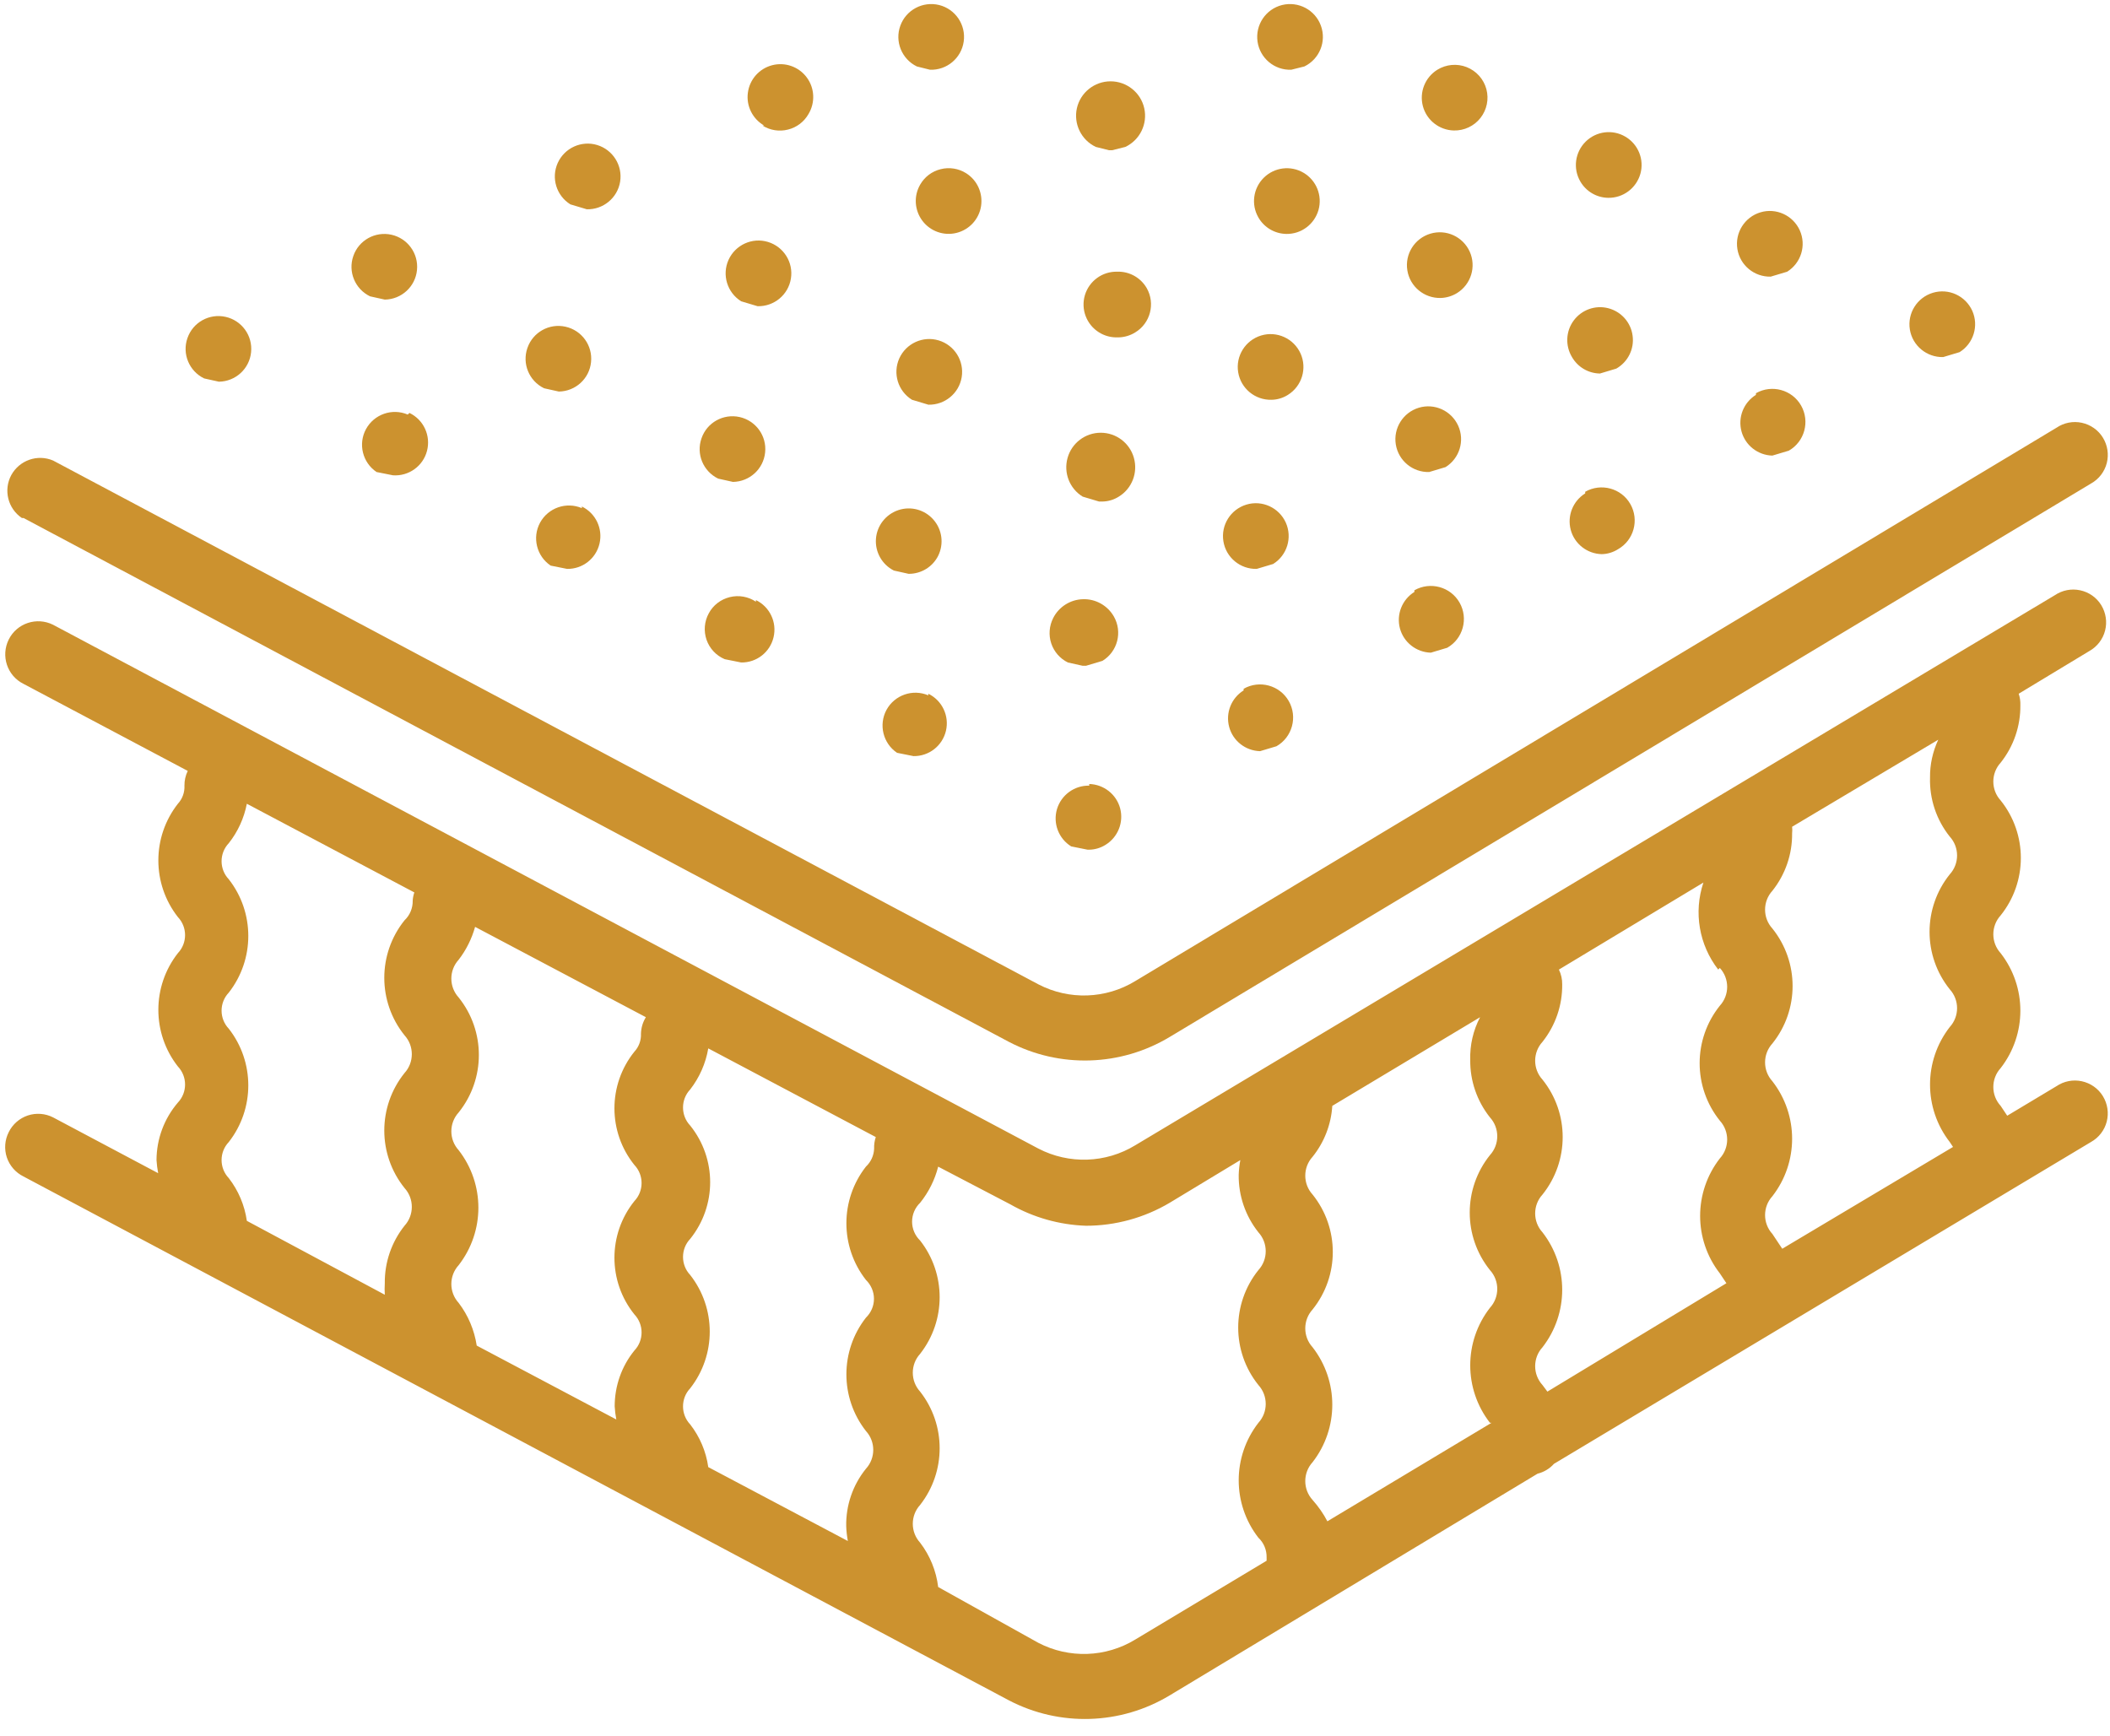 <svg width="79" height="65" viewBox="0 0 79 65" fill="none" xmlns="http://www.w3.org/2000/svg">
<path d="M0.881 19.396L37.771 39.009C39.674 40.005 41.958 39.934 43.797 38.825L78.289 18.105C78.581 17.942 78.796 17.665 78.879 17.34C78.962 17.017 78.91 16.672 78.734 16.387C78.559 16.101 78.273 15.901 77.944 15.83C77.618 15.759 77.274 15.827 76.998 16.015L42.505 36.734C41.402 37.408 40.025 37.454 38.878 36.857L1.988 17.244C1.404 16.995 0.728 17.232 0.423 17.788C0.122 18.345 0.294 19.043 0.82 19.396L0.881 19.396Z" fill="#CC922F"/>
<path d="M0.327 42.391C0.179 42.683 0.152 43.024 0.256 43.338C0.361 43.648 0.585 43.906 0.88 44.051L37.77 63.664C39.673 64.66 41.957 64.589 43.795 63.48L57.568 55.179C57.804 55.121 58.02 54.992 58.182 54.81L78.288 42.76C78.58 42.597 78.795 42.321 78.878 41.995C78.961 41.672 78.909 41.328 78.733 41.042C78.558 40.756 78.272 40.556 77.943 40.485C77.617 40.414 77.273 40.482 76.996 40.67L75.152 41.776L74.906 41.407C74.54 41.008 74.54 40.393 74.906 39.993C75.89 38.727 75.89 36.956 74.906 35.69C74.54 35.29 74.54 34.675 74.906 34.275C75.914 33.018 75.914 31.229 74.906 29.971C74.54 29.572 74.54 28.957 74.906 28.557C75.392 27.946 75.653 27.186 75.644 26.405C75.65 26.261 75.628 26.113 75.582 25.975L78.226 24.377C78.518 24.214 78.733 23.937 78.816 23.611C78.899 23.288 78.847 22.944 78.672 22.658C78.497 22.372 78.211 22.172 77.882 22.102C77.556 22.031 77.212 22.099 76.935 22.286L42.504 42.883C41.401 43.556 40.024 43.602 38.877 43.006L1.987 23.393C1.375 23.088 0.631 23.334 0.327 23.946C0.023 24.558 0.268 25.302 0.88 25.606L7.029 28.865C6.946 29.037 6.903 29.227 6.906 29.418C6.918 29.667 6.829 29.913 6.66 30.095C5.685 31.34 5.685 33.092 6.66 34.337C7.019 34.715 7.019 35.311 6.66 35.689C5.685 36.934 5.685 38.687 6.66 39.932C7.019 40.31 7.019 40.906 6.66 41.284C6.146 41.884 5.863 42.646 5.86 43.436C5.87 43.602 5.891 43.765 5.922 43.928L1.987 41.838C1.695 41.69 1.354 41.663 1.04 41.767C0.73 41.872 0.471 42.096 0.327 42.391ZM17.173 48.785C16.807 48.385 16.807 47.771 17.173 47.371C18.157 46.104 18.157 44.334 17.173 43.067C16.807 42.667 16.807 42.053 17.173 41.653C18.181 40.396 18.181 38.606 17.173 37.349C16.807 36.949 16.807 36.335 17.173 35.935C17.456 35.569 17.662 35.151 17.788 34.705L24.182 38.087C24.068 38.271 24.004 38.483 23.998 38.702C24.01 38.951 23.921 39.197 23.752 39.378C22.756 40.617 22.756 42.382 23.752 43.62C24.111 43.998 24.111 44.595 23.752 44.973C22.756 46.212 22.756 47.977 23.752 49.215C24.111 49.593 24.111 50.19 23.752 50.568C23.272 51.158 23.014 51.899 23.014 52.658C23.023 52.824 23.045 52.987 23.075 53.15L17.849 50.383C17.76 49.803 17.53 49.252 17.173 48.785ZM32.421 47.924C32.611 48.109 32.722 48.364 32.722 48.631C32.722 48.899 32.611 49.154 32.421 49.338C31.446 50.583 31.446 52.336 32.421 53.581C32.787 53.98 32.787 54.595 32.421 54.995C31.929 55.603 31.668 56.366 31.683 57.147C31.689 57.331 31.711 57.519 31.744 57.7L26.518 54.933C26.436 54.349 26.202 53.799 25.842 53.335C25.483 52.957 25.483 52.36 25.842 51.982C26.817 50.737 26.817 48.985 25.842 47.74C25.483 47.362 25.483 46.765 25.842 46.387C26.838 45.148 26.838 43.384 25.842 42.145C25.483 41.767 25.483 41.17 25.842 40.792C26.19 40.343 26.423 39.815 26.518 39.255L32.79 42.575C32.744 42.714 32.722 42.861 32.728 43.006C32.719 43.264 32.608 43.507 32.421 43.682C31.446 44.927 31.446 46.679 32.421 47.924ZM49.144 56.163C48.779 55.764 48.779 55.149 49.144 54.749C50.128 53.483 50.128 51.712 49.144 50.445C48.779 50.046 48.779 49.431 49.144 49.031C50.153 47.774 50.153 45.985 49.144 44.727C48.779 44.328 48.779 43.713 49.144 43.313C49.581 42.769 49.839 42.102 49.882 41.407L55.416 38.087C55.157 38.579 55.031 39.129 55.047 39.685C55.037 40.466 55.299 41.226 55.784 41.837C56.15 42.237 56.15 42.852 55.784 43.252C54.776 44.509 54.776 46.298 55.784 47.555C56.15 47.955 56.15 48.57 55.784 48.969C54.801 50.236 54.801 52.007 55.784 53.273H55.846L49.698 56.962C49.547 56.673 49.359 56.406 49.144 56.163ZM64.392 36.243C64.758 36.643 64.758 37.258 64.392 37.657C63.384 38.915 63.384 40.704 64.392 41.961C64.758 42.361 64.758 42.976 64.392 43.375C63.408 44.642 63.408 46.413 64.392 47.679L64.638 48.048L57.936 52.106L57.752 51.86C57.386 51.46 57.386 50.845 57.752 50.446C58.736 49.179 58.736 47.408 57.752 46.142C57.386 45.742 57.386 45.127 57.752 44.728C58.76 43.47 58.76 41.681 57.752 40.424C57.386 40.024 57.386 39.409 57.752 39.01C58.238 38.398 58.499 37.639 58.49 36.858C58.493 36.667 58.45 36.477 58.367 36.304L63.777 33.046C63.405 34.156 63.614 35.379 64.331 36.304L64.392 36.243ZM73 31.324C73.366 31.724 73.366 32.339 73 32.739C71.992 33.996 71.992 35.785 73 37.042C73.366 37.442 73.366 38.057 73 38.456C72.016 39.723 72.016 41.494 73 42.76L73.123 42.945L66.729 46.757L66.36 46.203C65.994 45.804 65.994 45.189 66.36 44.789C67.344 43.523 67.344 41.752 66.36 40.486C65.994 40.086 65.994 39.471 66.36 39.071C67.368 37.814 67.368 36.025 66.36 34.767C65.994 34.368 65.994 33.753 66.36 33.353C66.846 32.742 67.107 31.982 67.098 31.201C67.107 31.118 67.107 31.038 67.098 30.956L72.57 27.697C72.364 28.14 72.256 28.622 72.262 29.111C72.238 29.913 72.499 30.697 73 31.324ZM40.66 45.896C41.763 45.896 42.846 45.598 43.795 45.035L46.439 43.437C46.405 43.618 46.384 43.806 46.378 43.99C46.368 44.771 46.63 45.53 47.116 46.142C47.481 46.542 47.481 47.157 47.116 47.556C46.107 48.814 46.107 50.603 47.116 51.86C47.481 52.26 47.481 52.875 47.116 53.274C46.132 54.541 46.132 56.312 47.116 57.578C47.319 57.769 47.429 58.036 47.423 58.316V58.439L42.504 61.39C41.401 62.063 40.023 62.109 38.877 61.513L35.126 59.423C35.053 58.82 34.819 58.245 34.45 57.763C34.084 57.363 34.084 56.748 34.45 56.349C35.425 55.103 35.425 53.351 34.45 52.106C34.084 51.706 34.084 51.092 34.45 50.692C35.425 49.447 35.425 47.695 34.45 46.45C34.259 46.265 34.149 46.01 34.149 45.743C34.149 45.475 34.259 45.22 34.45 45.036C34.77 44.639 35 44.178 35.126 43.683L37.832 45.097C38.696 45.589 39.667 45.862 40.66 45.896ZM8.566 44.113C8.206 43.735 8.206 43.139 8.566 42.761C9.54 41.516 9.54 39.763 8.566 38.518C8.206 38.14 8.206 37.544 8.566 37.166C9.54 35.92 9.54 34.168 8.566 32.923C8.206 32.545 8.206 31.949 8.566 31.571C8.907 31.14 9.138 30.633 9.242 30.095L15.513 33.415C15.48 33.514 15.458 33.618 15.452 33.722C15.458 34.002 15.347 34.27 15.145 34.46C14.136 35.718 14.136 37.507 15.145 38.764C15.51 39.164 15.51 39.779 15.145 40.178C14.136 41.436 14.136 43.225 15.145 44.482C15.51 44.882 15.51 45.497 15.145 45.896C14.659 46.508 14.398 47.267 14.407 48.048C14.398 48.193 14.398 48.334 14.407 48.479L9.242 45.712C9.159 45.128 8.925 44.577 8.566 44.113Z" fill="#CC922F"/>
<path d="M40.782 29.417C40.229 29.405 39.734 29.764 39.574 30.296C39.417 30.828 39.635 31.4 40.106 31.692L40.72 31.815H40.782C41 31.812 41.212 31.747 41.397 31.63C41.858 31.344 42.079 30.788 41.938 30.262C41.796 29.74 41.326 29.371 40.782 29.355L40.782 29.417Z" fill="#CC922F"/>
<path d="M72.754 13.37L73.369 13.185C73.892 12.859 74.094 12.198 73.843 11.636C73.587 11.073 72.957 10.784 72.367 10.963C71.777 11.141 71.408 11.728 71.506 12.337C71.604 12.945 72.139 13.385 72.754 13.37Z" fill="#CC922F"/>
<path d="M65.743 14.785C65.282 15.071 65.061 15.627 65.203 16.153C65.344 16.675 65.814 17.044 66.358 17.059L66.973 16.875C67.567 16.537 67.772 15.778 67.434 15.184C67.096 14.591 66.337 14.385 65.744 14.723L65.743 14.785Z" fill="#CC922F"/>
<path d="M59.351 18.474C58.89 18.76 58.669 19.316 58.81 19.842C58.951 20.365 59.422 20.734 59.966 20.749C60.184 20.746 60.396 20.681 60.581 20.564C61.174 20.226 61.38 19.467 61.042 18.874C60.704 18.28 59.944 18.075 59.351 18.413L59.351 18.474Z" fill="#CC922F"/>
<path d="M46.562 25.851C46.101 26.137 45.879 26.693 46.021 27.219C46.162 27.742 46.633 28.111 47.177 28.126L47.792 27.942C48.385 27.603 48.591 26.844 48.253 26.251C47.914 25.657 47.155 25.451 46.562 25.79L46.562 25.851Z" fill="#CC922F"/>
<path d="M52.956 22.164C52.495 22.45 52.274 23.006 52.415 23.532C52.557 24.054 53.027 24.423 53.571 24.438L54.186 24.254C54.779 23.916 54.985 23.157 54.647 22.563C54.309 21.97 53.55 21.764 52.956 22.102L52.956 22.164Z" fill="#CC922F"/>
<path d="M53.508 17.674L54.123 17.49C54.646 17.164 54.849 16.503 54.596 15.941C54.341 15.378 53.711 15.089 53.121 15.267C52.531 15.446 52.162 16.033 52.26 16.641C52.358 17.25 52.893 17.69 53.508 17.674Z" fill="#CC922F"/>
<path d="M59.903 13.986L60.517 13.801C60.951 13.552 61.194 13.066 61.126 12.571C61.062 12.073 60.702 11.668 60.216 11.541C59.733 11.415 59.22 11.597 58.922 11.999C58.624 12.399 58.599 12.943 58.857 13.371C59.073 13.746 59.469 13.979 59.903 13.986Z" fill="#CC922F"/>
<path d="M47.053 21.301L47.668 21.117C48.191 20.791 48.393 20.13 48.141 19.567C47.886 19.005 47.256 18.716 46.666 18.894C46.075 19.073 45.706 19.66 45.805 20.268C45.903 20.877 46.438 21.317 47.053 21.301Z" fill="#CC922F"/>
<path d="M66.297 10.358L66.912 10.174C67.435 9.848 67.638 9.187 67.385 8.624C67.13 8.062 66.5 7.773 65.91 7.951C65.32 8.129 64.951 8.716 65.049 9.325C65.147 9.934 65.682 10.373 66.297 10.358Z" fill="#CC922F"/>
<path d="M60.212 7.407C60.771 7.416 61.263 7.047 61.417 6.509C61.568 5.971 61.337 5.4 60.854 5.117C60.375 4.834 59.763 4.911 59.367 5.304C58.97 5.698 58.887 6.31 59.167 6.792C59.382 7.167 59.779 7.401 60.212 7.407Z" fill="#CC922F"/>
<path d="M47.606 14.969C47.824 14.966 48.036 14.902 48.221 14.785C48.743 14.459 48.946 13.798 48.694 13.236C48.439 12.673 47.809 12.384 47.218 12.562C46.628 12.741 46.259 13.328 46.358 13.936C46.456 14.545 46.991 14.985 47.606 14.969Z" fill="#CC922F"/>
<path d="M53.94 11.157C54.158 11.151 54.37 11.086 54.555 10.972C55.077 10.646 55.28 9.986 55.028 9.423C54.773 8.86 54.143 8.571 53.552 8.75C52.962 8.928 52.593 9.515 52.692 10.124C52.79 10.733 53.325 11.172 53.94 11.157Z" fill="#CC922F"/>
<path d="M48.161 8.759C48.721 8.768 49.212 8.399 49.366 7.861C49.517 7.323 49.286 6.751 48.804 6.468C48.324 6.186 47.712 6.262 47.316 6.656C46.919 7.049 46.836 7.661 47.116 8.144C47.331 8.519 47.728 8.752 48.161 8.759Z" fill="#CC922F"/>
<path d="M41.827 10.173C41.273 10.16 40.779 10.52 40.619 11.052C40.462 11.584 40.68 12.155 41.151 12.447C41.335 12.561 41.547 12.626 41.765 12.632H41.888C42.107 12.626 42.319 12.561 42.503 12.447C43.072 12.103 43.263 11.365 42.934 10.787C42.706 10.394 42.282 10.157 41.827 10.173Z" fill="#CC922F"/>
<path d="M54.431 4.886C54.818 4.895 55.19 4.723 55.43 4.416C55.669 4.111 55.752 3.712 55.651 3.337C55.55 2.961 55.276 2.657 54.913 2.513C54.554 2.371 54.145 2.408 53.816 2.611C53.355 2.897 53.133 3.453 53.275 3.979C53.416 4.502 53.886 4.871 54.431 4.886Z" fill="#CC922F"/>
<path d="M48.346 2.611L48.838 2.488C49.404 2.211 49.671 1.553 49.456 0.963C49.241 0.37 48.614 0.038 48.002 0.188C47.39 0.342 46.994 0.932 47.083 1.557C47.172 2.177 47.716 2.636 48.346 2.611Z" fill="#CC922F"/>
<path d="M41.028 5.501L41.519 5.624H41.642L42.134 5.501C42.678 5.243 42.974 4.64 42.841 4.05C42.709 3.463 42.183 3.045 41.581 3.045C40.978 3.045 40.453 3.463 40.32 4.05C40.188 4.64 40.483 5.243 41.028 5.501Z" fill="#CC922F"/>
<path d="M34.327 2.488L34.819 2.611C35.449 2.636 35.993 2.177 36.082 1.557C36.171 0.932 35.775 0.342 35.163 0.188C34.551 0.038 33.924 0.37 33.709 0.963C33.494 1.553 33.761 2.211 34.327 2.488Z" fill="#CC922F"/>
<path d="M34.45 6.916C34.204 7.343 34.24 7.875 34.536 8.268C34.834 8.662 35.338 8.84 35.815 8.72C36.294 8.6 36.654 8.207 36.731 7.721C36.807 7.232 36.589 6.747 36.171 6.485C35.888 6.307 35.544 6.252 35.218 6.335C34.892 6.415 34.616 6.624 34.45 6.916Z" fill="#CC922F"/>
<path d="M28.549 4.701C28.831 4.88 29.176 4.935 29.502 4.852C29.827 4.772 30.104 4.563 30.27 4.271C30.528 3.844 30.504 3.3 30.206 2.9C29.907 2.497 29.394 2.316 28.911 2.442C28.426 2.568 28.066 2.974 28.001 3.472C27.934 3.967 28.177 4.452 28.61 4.701H28.549Z" fill="#CC922F"/>
<path d="M21.355 7.652L21.97 7.836C22.584 7.852 23.119 7.412 23.218 6.804C23.316 6.195 22.947 5.608 22.357 5.429C21.767 5.251 21.136 5.54 20.881 6.103C20.629 6.665 20.832 7.326 21.355 7.652Z" fill="#CC922F"/>
<path d="M27.749 11.281L28.364 11.465C28.979 11.481 29.514 11.041 29.612 10.432C29.711 9.824 29.342 9.237 28.751 9.058C28.161 8.88 27.531 9.169 27.276 9.732C27.024 10.294 27.227 10.955 27.749 11.281Z" fill="#CC922F"/>
<path d="M40.536 18.595L41.151 18.779H41.274C41.492 18.776 41.704 18.712 41.889 18.595C42.381 18.294 42.611 17.7 42.454 17.144C42.298 16.587 41.79 16.203 41.212 16.203C40.635 16.203 40.127 16.587 39.971 17.144C39.814 17.7 40.044 18.294 40.536 18.595Z" fill="#CC922F"/>
<path d="M34.144 14.968L34.759 15.153C35.373 15.168 35.908 14.729 36.007 14.12C36.105 13.511 35.736 12.924 35.146 12.746C34.556 12.568 33.925 12.857 33.67 13.419C33.418 13.982 33.621 14.643 34.144 14.968Z" fill="#CC922F"/>
<path d="M13.853 11.095L14.407 11.218C15.031 11.209 15.55 10.735 15.612 10.114C15.676 9.493 15.264 8.925 14.656 8.789C14.047 8.654 13.432 8.995 13.229 9.585C13.023 10.173 13.291 10.821 13.853 11.095Z" fill="#CC922F"/>
<path d="M20.371 14.538L20.924 14.661C21.548 14.652 22.068 14.178 22.129 13.558C22.194 12.937 21.782 12.368 21.173 12.233C20.565 12.097 19.95 12.439 19.747 13.029C19.541 13.616 19.808 14.265 20.371 14.538Z" fill="#CC922F"/>
<path d="M39.984 24.806L40.537 24.929H40.66L41.275 24.745C41.844 24.401 42.034 23.663 41.705 23.085C41.469 22.673 41.026 22.421 40.549 22.436C40.073 22.448 39.642 22.722 39.43 23.146C39.283 23.438 39.255 23.78 39.36 24.093C39.464 24.404 39.689 24.662 39.984 24.806Z" fill="#CC922F"/>
<path d="M26.889 17.921L27.442 18.044C28.066 18.035 28.585 17.561 28.647 16.94C28.712 16.319 28.299 15.751 27.691 15.615C27.082 15.48 26.467 15.821 26.265 16.412C26.058 16.999 26.326 17.647 26.889 17.921Z" fill="#CC922F"/>
<path d="M33.467 21.363L34.02 21.486C34.487 21.489 34.918 21.228 35.127 20.809C35.345 20.364 35.277 19.832 34.948 19.457C34.623 19.085 34.106 18.943 33.636 19.1C33.165 19.257 32.833 19.681 32.796 20.176C32.76 20.671 33.024 21.139 33.467 21.363Z" fill="#CC922F"/>
<path d="M7.642 14.169L8.196 14.292C8.82 14.283 9.339 13.809 9.401 13.188C9.465 12.568 9.053 11.999 8.445 11.864C7.836 11.728 7.221 12.069 7.018 12.66C6.812 13.247 7.08 13.895 7.642 14.169Z" fill="#CC922F"/>
<path d="M15.267 15.523C14.683 15.274 14.007 15.51 13.703 16.067C13.401 16.623 13.573 17.321 14.099 17.674L14.714 17.797C15.304 17.837 15.839 17.453 15.987 16.884C16.137 16.313 15.861 15.716 15.329 15.461L15.267 15.523Z" fill="#CC922F"/>
<path d="M28.302 22.53C28.016 22.337 27.66 22.275 27.324 22.358C26.986 22.441 26.7 22.66 26.538 22.964C26.371 23.268 26.341 23.628 26.454 23.957C26.568 24.283 26.814 24.547 27.134 24.682L27.749 24.805C28.327 24.815 28.831 24.421 28.963 23.858C29.095 23.299 28.822 22.721 28.302 22.469L28.302 22.53Z" fill="#CC922F"/>
<path d="M34.756 26.036C34.172 25.787 33.495 26.024 33.191 26.58C32.89 27.137 33.062 27.835 33.587 28.188L34.202 28.311C34.78 28.32 35.284 27.927 35.417 27.364C35.549 26.805 35.275 26.227 34.756 25.975L34.756 26.036Z" fill="#CC922F"/>
<path d="M21.785 19.026C21.201 18.777 20.524 19.014 20.22 19.571C19.919 20.127 20.091 20.825 20.617 21.178L21.232 21.301C21.809 21.311 22.314 20.917 22.446 20.355C22.578 19.795 22.305 19.217 21.785 18.965L21.785 19.026Z" fill="#CC922F"/>
</svg>
